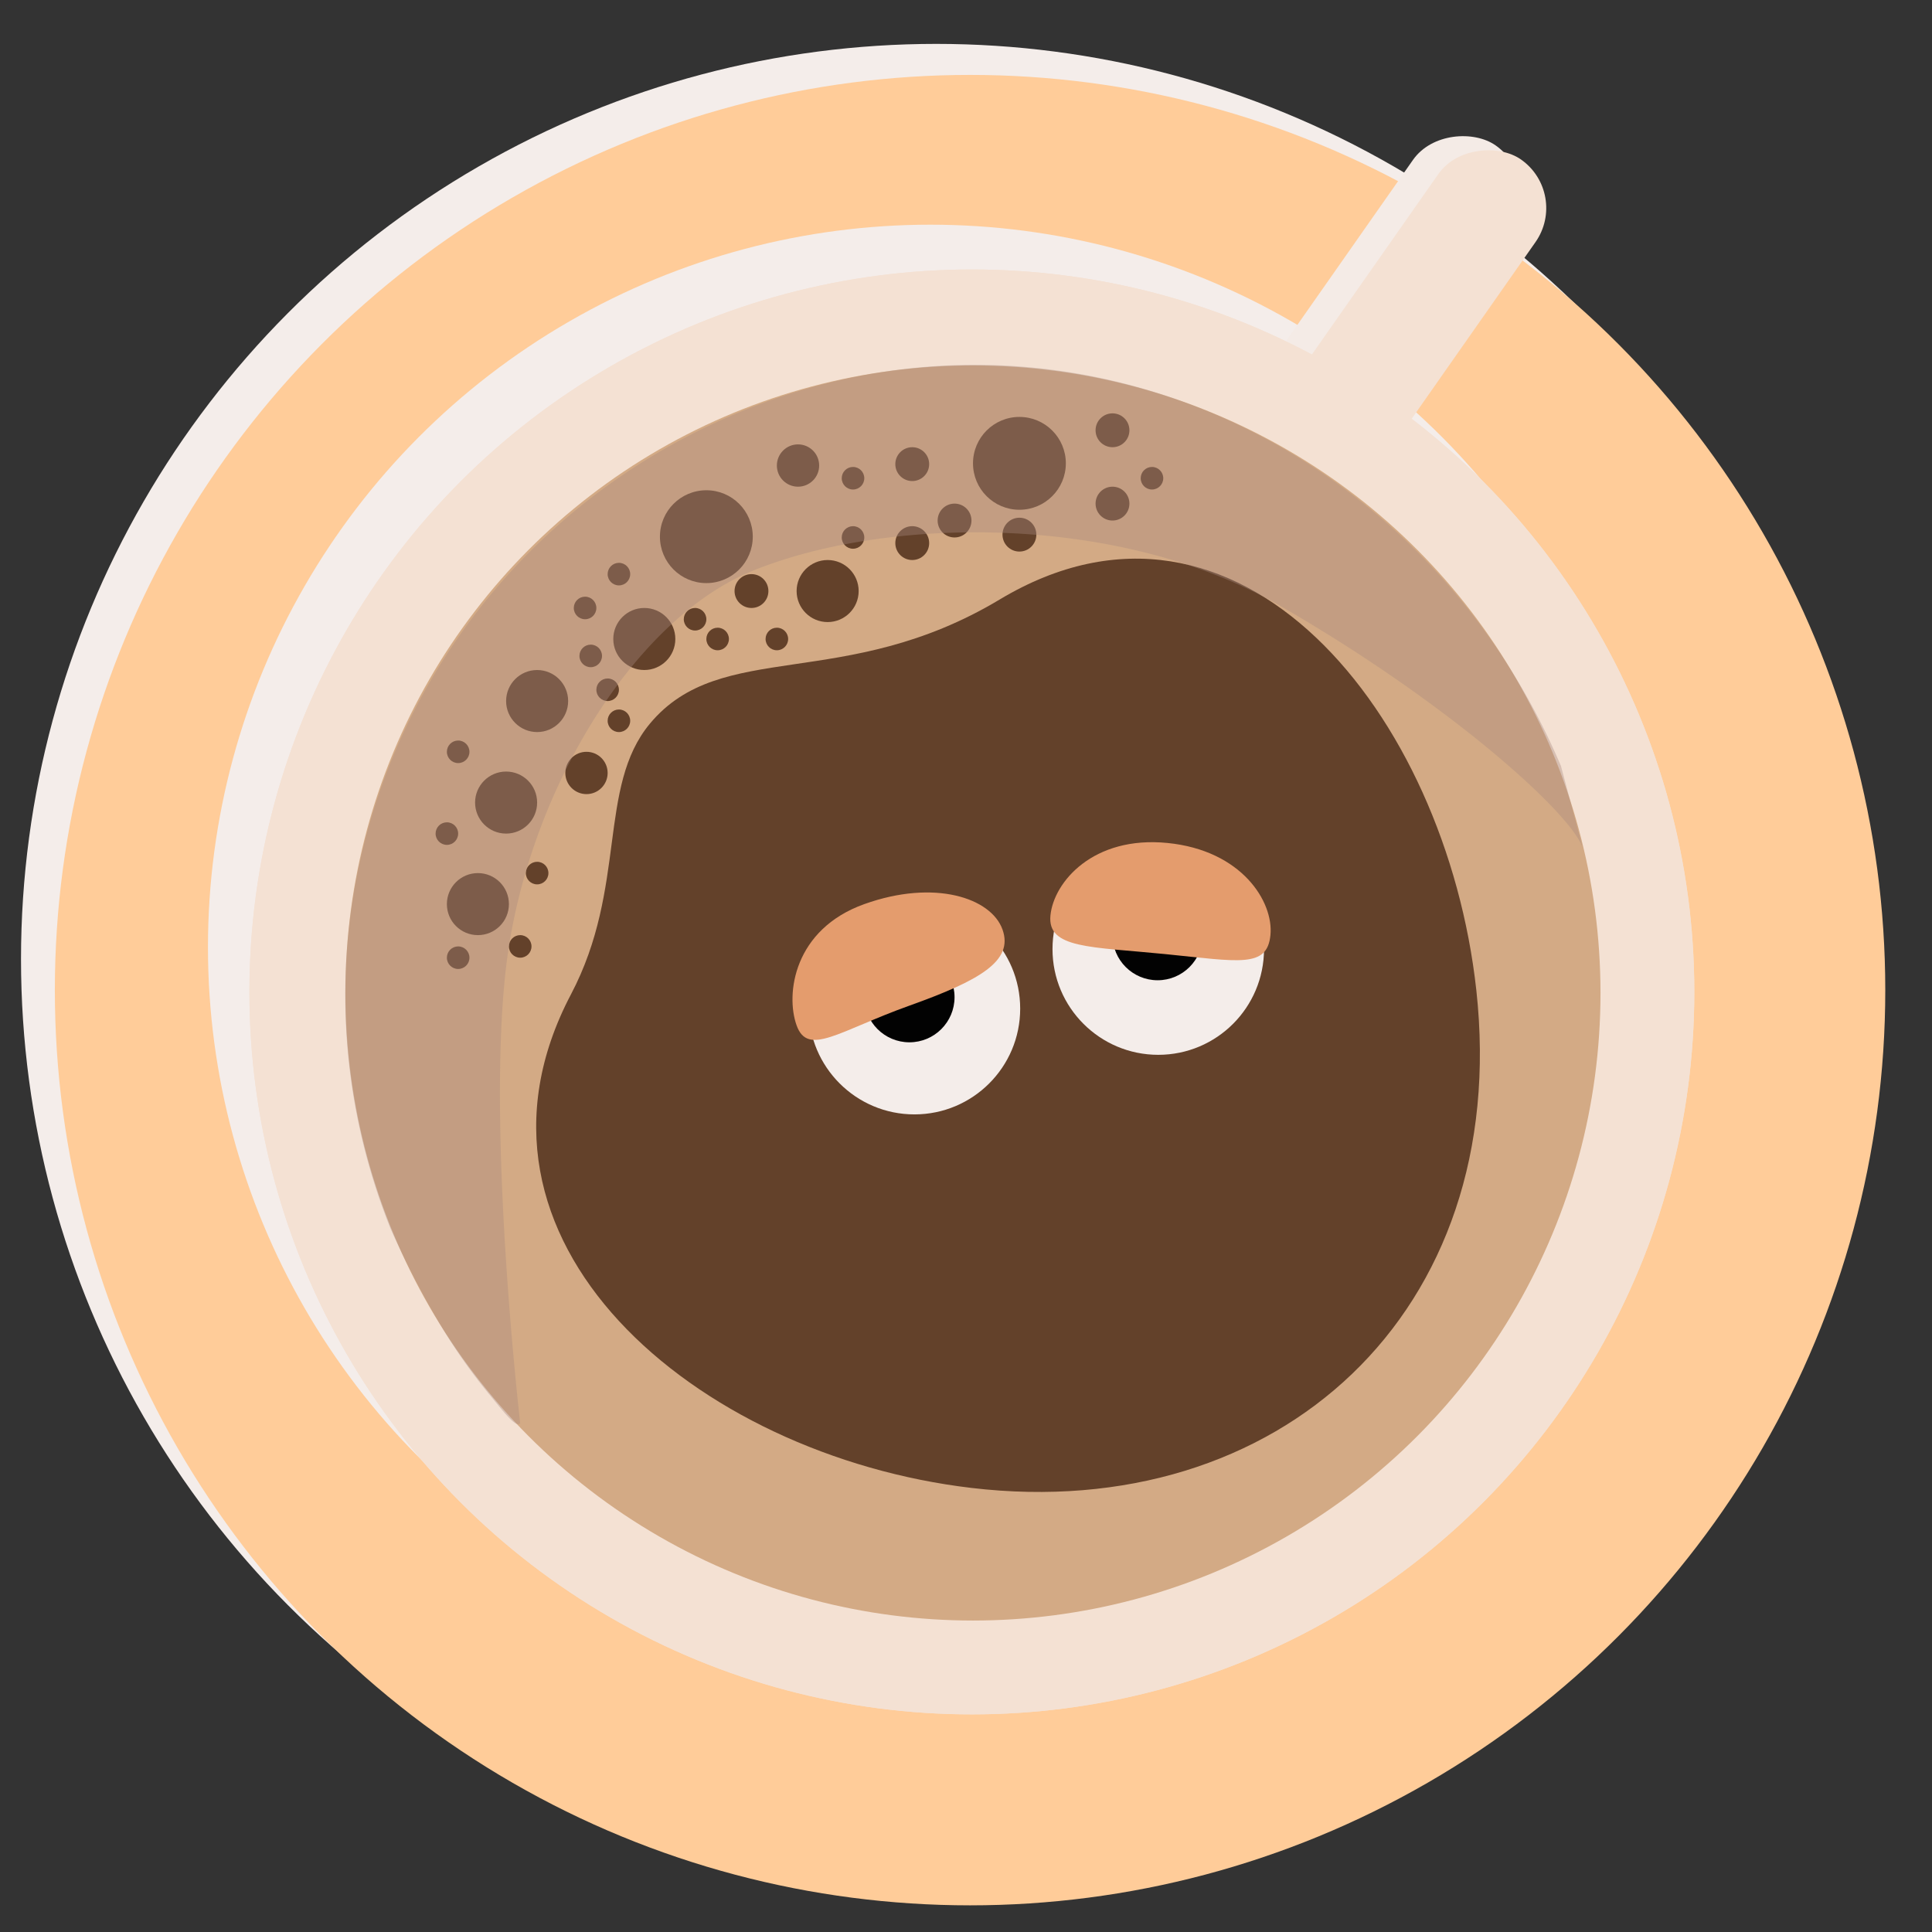 <svg xmlns="http://www.w3.org/2000/svg" width="280" height="280" viewBox="0 0 280 280"><rect x="0" y="0" width="280" height="280" fill="#333333" stroke="none"/><defs><style>.cls-1{fill:#f4edea;}.cls-2{fill:#fc9;}.cls-3{fill:#f4ebe6;}.cls-4{fill:#f4e1d3;}.cls-5{fill:#d3aa85;}.cls-6{fill:#63412a;}.cls-7{opacity:0.38;}.cls-8{fill:#a88a7d;}.cls-9{fill:#020202;}.cls-10{fill:#e49c6d;}</style></defs><title>Artboard_decaf</title><g id="decaf"><circle class="cls-1" cx="135.684" cy="139.001" r="132.64"/><circle class="cls-2" cx="140.589" cy="143.497" r="132.64"/><circle class="cls-1" cx="134.841" cy="137.265" r="104.702"/><rect class="cls-3" x="177.587" y="32.852" width="49.768" height="17.19" rx="8.595" ry="8.595" transform="translate(52.327 183.465) rotate(-54.976)"/><circle class="cls-4" cx="140.85" cy="143.758" r="104.702"/><circle class="cls-4" cx="140.85" cy="143.758" r="104.702"/><rect class="cls-4" x="181.266" y="34.896" width="49.768" height="17.19" rx="8.595" ry="8.595" transform="translate(52.221 187.349) rotate(-54.976)"/><circle class="cls-5" cx="141.006" cy="143.911" r="90.95"/><path class="cls-6" d="M213.96,143.497c5.151,46.822-28.728,77.394-73.167,72.145-40.018-4.727-76.81-35.873-58.043-71.532,8.175-15.533,3.798-30.059,11.445-39.24,10.324-12.395,28.204-4.496,50.685-17.985C179.434,66.153,209.553,103.443,213.96,143.497Z"/><circle class="cls-6" cx="69.261" cy="131.03" r="4.496"/><circle class="cls-6" cx="73.349" cy="116.315" r="4.496"/><circle class="cls-6" cx="77.845" cy="101.6" r="4.496"/><circle class="cls-6" cx="119.947" cy="85.659" r="4.496"/><circle class="cls-6" cx="115.655" cy="67.469" r="3.066"/><circle class="cls-6" cx="123.625" cy="69.309" r="1.635"/><circle class="cls-6" cx="84.794" cy="88.111" r="1.635"/><circle class="cls-6" cx="89.699" cy="83.206" r="1.635"/><circle class="cls-6" cx="123.625" cy="77.892" r="1.635"/><circle class="cls-6" cx="100.735" cy="89.746" r="1.635"/><circle class="cls-6" cx="104.005" cy="92.607" r="1.635"/><circle class="cls-6" cx="112.589" cy="92.607" r="1.635"/><circle class="cls-6" cx="66.4" cy="108.957" r="1.635"/><circle class="cls-6" cx="64.765" cy="120.811" r="1.635"/><circle class="cls-6" cx="77.845" cy="126.534" r="1.635"/><circle class="cls-6" cx="75.393" cy="137.161" r="1.635"/><circle class="cls-6" cx="66.4" cy="138.796" r="1.635"/><circle class="cls-6" cx="89.699" cy="104.461" r="1.635"/><circle class="cls-6" cx="88.064" cy="99.965" r="1.635"/><circle class="cls-6" cx="85.612" cy="95.06" r="1.635"/><circle class="cls-6" cx="166.953" cy="69.309" r="1.635"/><circle class="cls-6" cx="132.209" cy="78.71" r="2.453"/><circle class="cls-6" cx="132.209" cy="67.265" r="2.453"/><circle class="cls-6" cx="138.34" cy="75.44" r="2.453"/><circle class="cls-6" cx="108.91" cy="85.659" r="2.453"/><circle class="cls-6" cx="147.742" cy="77.484" r="2.453"/><circle class="cls-6" cx="161.231" cy="72.987" r="2.453"/><circle class="cls-6" cx="161.231" cy="62.36" r="2.453"/><circle class="cls-6" cx="84.998" cy="112.023" r="3.066"/><circle class="cls-6" cx="93.378" cy="92.607" r="4.496"/><circle class="cls-6" cx="102.37" cy="77.779" r="6.728"/><circle class="cls-6" cx="147.742" cy="67.151" r="6.728"/><g class="cls-7"><path class="cls-8" d="M229.492,123.264c-.935-4.674-19.12-21.188-44.145-35.561C161.934,74.255,128.17,74.864,108.91,82.797c-16.418,6.763-31.329,30.145-35.153,54.364-3.679,23.299,1.635,69.079,1.635,69.079-.505.785-2.154-1.292-4.088-3.679a82.405,82.405,0,0,1-7.766-11.036A131.498,131.498,0,0,1,56.59,178.037C37.788,131.03,60.858,78.462,107.812,59.472s98.381,4.522,118.41,51.529"/></g><circle class="cls-1" cx="167.864" cy="137.545" r="15.328"/><circle class="cls-1" cx="132.525" cy="146.179" r="15.328"/><circle class="cls-9" cx="131.8" cy="144.519" r="6.54"/><circle class="cls-9" cx="167.771" cy="135.526" r="6.54"/><path class="cls-10" d="M145.289,134.709c1.635,4.57-3.287,7.385-13.489,11.036s-14.715,7.431-16.35,2.861-.392-13.925,9.81-17.576S143.654,130.139,145.289,134.709Z"/><path class="cls-10" d="M184.121,135.526c-.48,4.83-4.535,3.814-15.317,2.742s-17.046-.773-16.565-5.603,6.178-11.567,16.961-10.495S184.601,130.697,184.121,135.526Z"/></g></svg>

